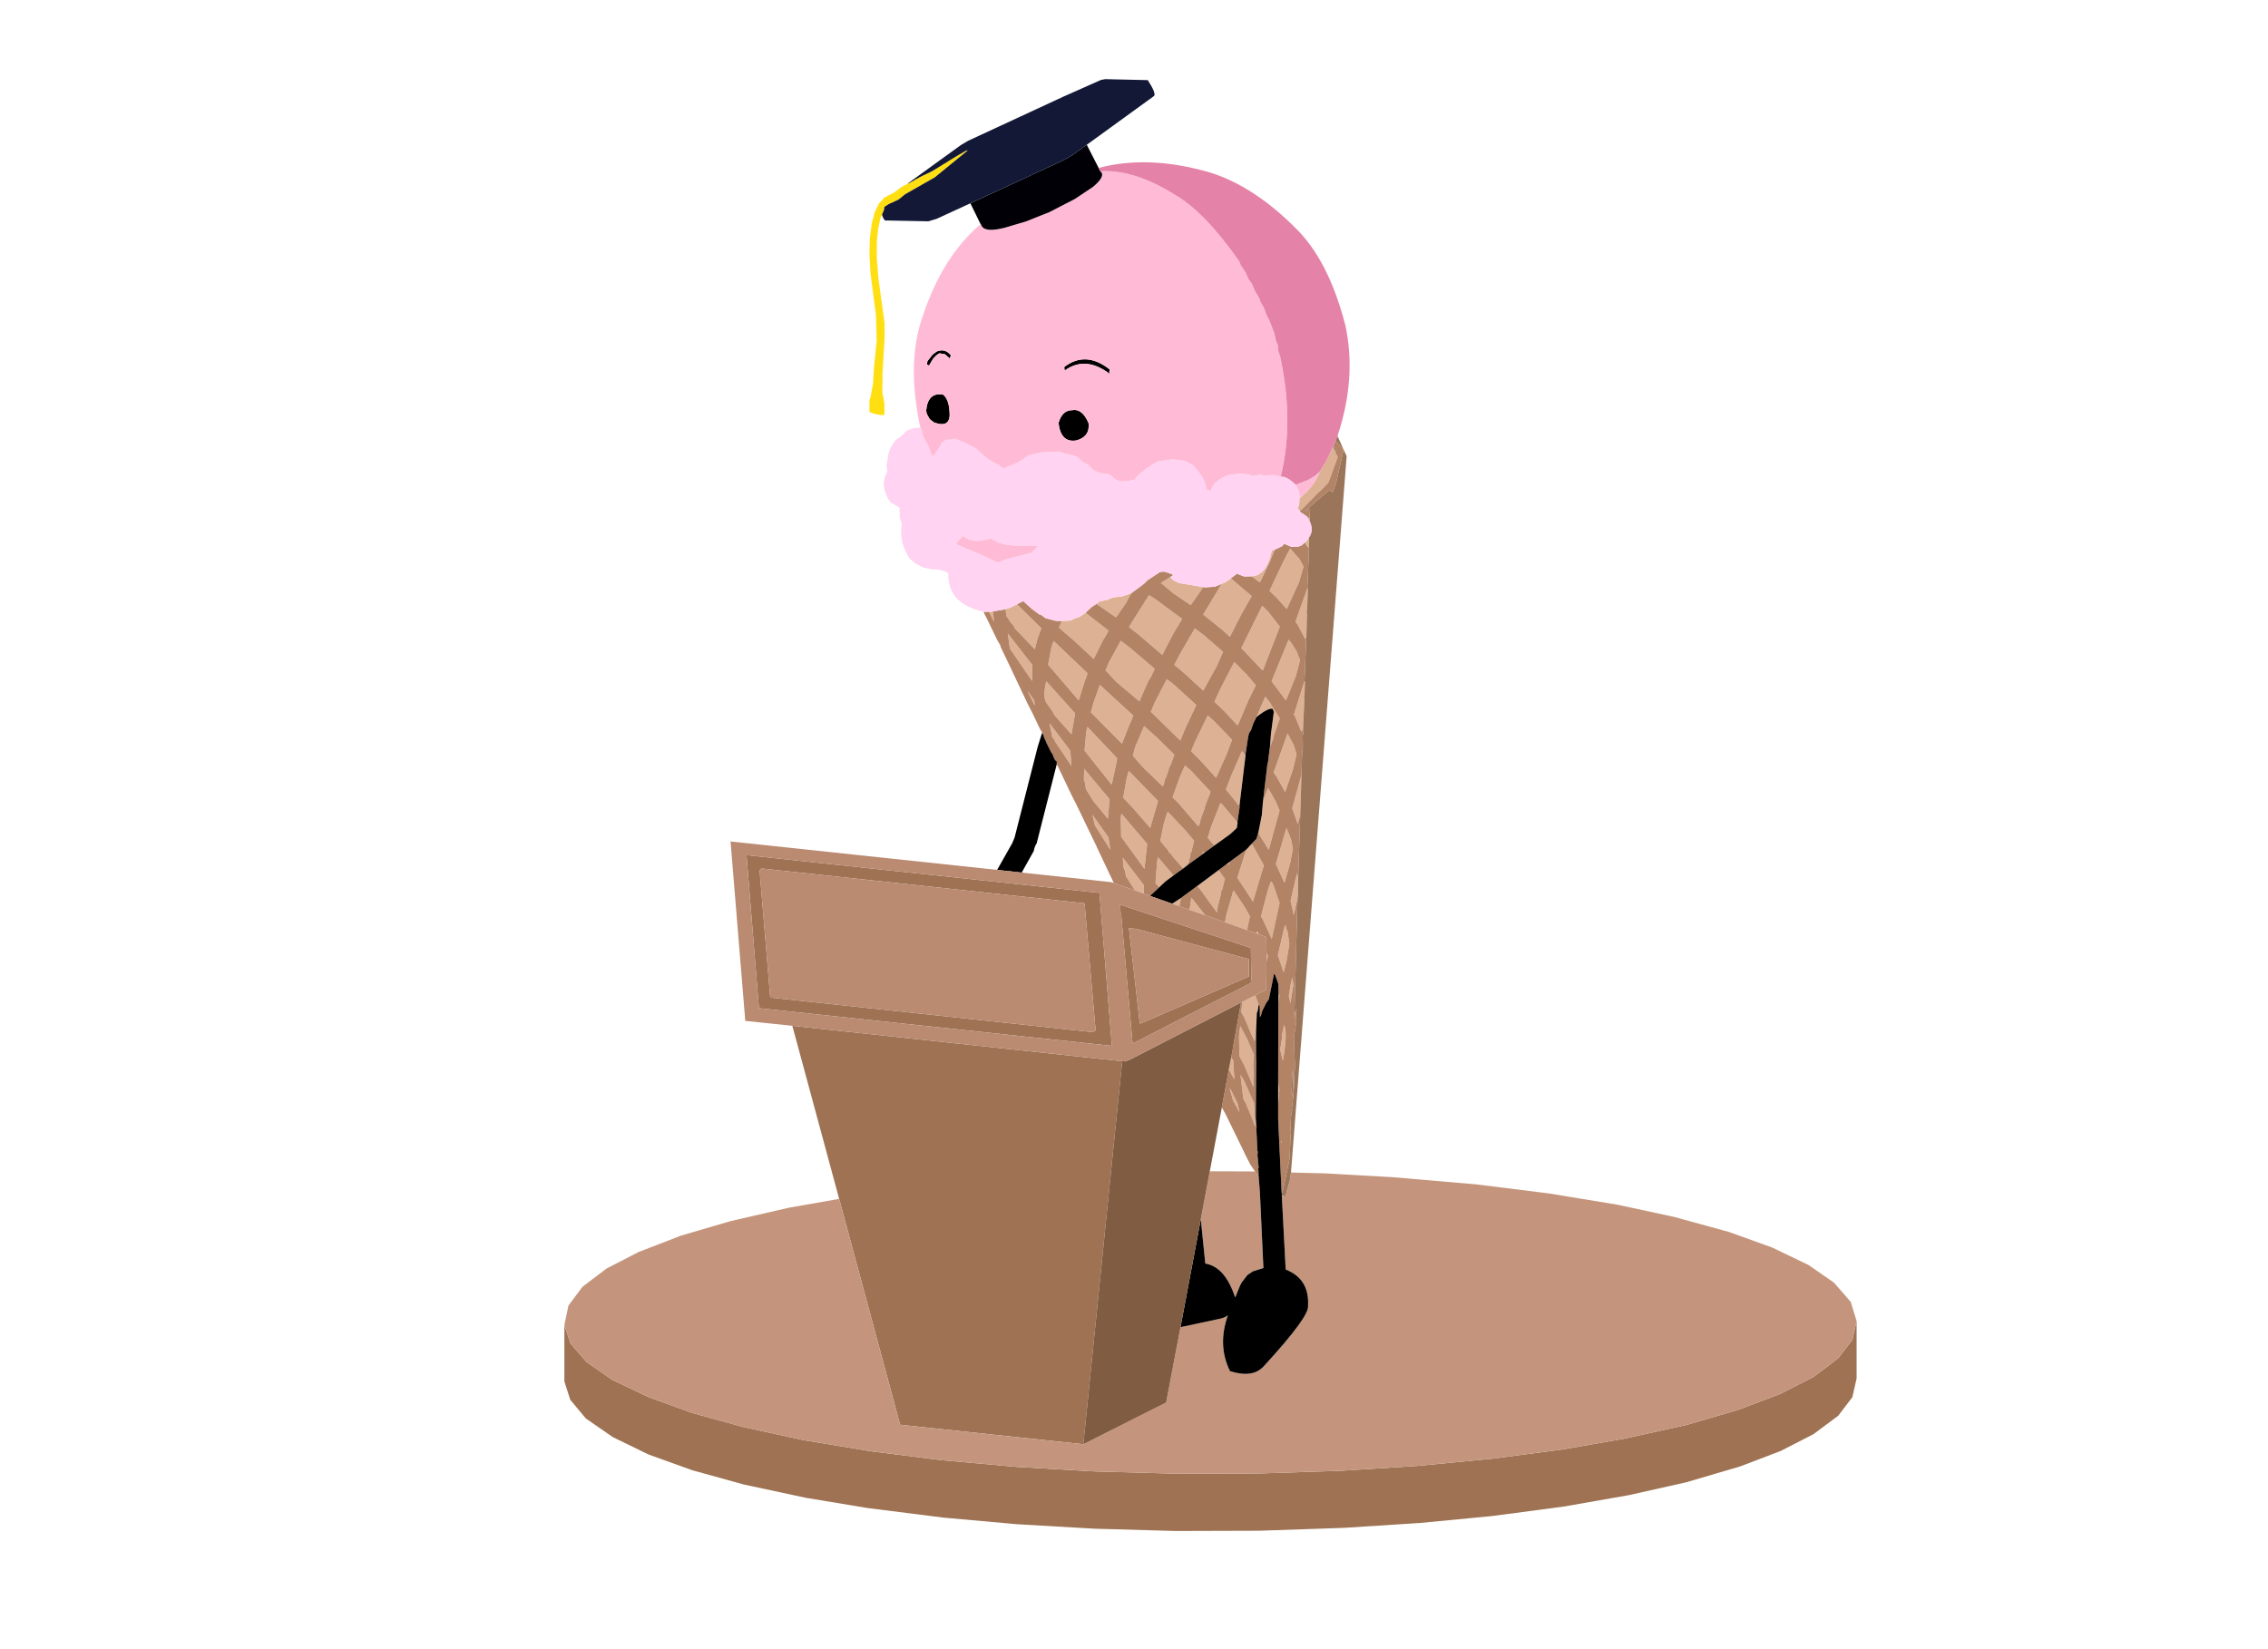
<svg xmlns="http://www.w3.org/2000/svg" version="1.1" xmlns:xlink="http://www.w3.org/1999/xlink" preserveAspectRatio="none" x="0px" y="0px" width="550px" height="400px" viewBox="0 0 550 400">
<defs>
<g id="Layer0_0_FILL">
<path fill="#9E7252" stroke="none" d="
M 536.1 936.6
L 486.1 936.75 435.5 935.35 388 932.6 342.1 928.5 299.35 923.1 257.85 916.25 221.1 908.25 189.75 899.6 163.5 890.1 141.1 879.5 125.25 868.5 115.5 857.25 111.75 845.85 111.75 880.35 115.35 891.6 124.85 903 141.25 914.35 163.1 925 189.75 934.6 221.35 943.35 259.35 951.5 297.1 957.75 343.5 963.6 388 967.6 435.5 970.35 485.1 971.75 536.25 971.6 587.6 969.85 634.5 966.85 678.6 962.6 722.1 956.85 762 949.85 797 942 829.85 932.35 854.75 922.85 874.75 912.6 889.85 901.35 898.5 890 901.1 878.5 901.1 843.5 898.5 855 889.85 866.25 874.85 877.6 854.5 888 828.75 897.75 797.1 907 759.25 915.35 721.1 922 678.5 927.6 632.85 932 585.5 935 536.1 936.6
M 451.5 594.25
L 451.75 594.6 451.85 594.85 458.85 674 531.25 636.85 531.1 636.6 531.35 634.6 531.1 615.85 531.25 615.6 451.25 589.1 451.5 594.25
M 456.6 603.5
L 460.85 603.85 529.85 622.35 529.85 633 464.6 661.35 463.25 661.75 456.6 603.5
M 223 558.85
L 230.6 652.35 446.1 675.35 446.1 674.25 438.6 581.85 438.1 581.85 223 558.85
M 231 568.25
L 232.25 567 429.5 588.25 436.25 665.85 434.75 667 237.5 645.85 231 568.25
M 251 663.1
L 279.6 768.85 316.85 906.85 428.75 918.75 452.5 684.75 251 663.1 Z"/>

<path fill="#C4957C" stroke="none" d="
M 506 752
L 500.5 781.35 503.25 808.35
Q 515.35 810.35 521.5 829.1
L 524.5 821.75 525.5 819.85 529 815.35 532.35 813.1 538.75 811.1 536.6 764.75 535.85 755.25 533.6 752.1 506 752
M 713 765.5
L 668.85 760 617.75 755.6 576.1 753.25 555.6 752.75 555 757.1 552 767.85 551.6 767.75 551.75 767.25 551.35 767 550 767 552.35 812
Q 567 817.75 566 834.25 567 840.6 538.85 871.25 532.1 878.5 518.35 874.1 510.5 858.35 517.1 839.85 516.25 840.85 513.25 841.85
L 488.1 847.25 479.35 893.25 428.75 918.75 316.85 906.85 279.6 768.85 248.85 774.25 213 782.5 182.85 791.35 157 801.35 137.6 811.35 122.85 822.5 114.25 834 111.75 845.85 115.5 857.25 125.25 868.5 141.1 879.5 163.5 890.1 189.75 899.6 221.1 908.25 257.85 916.25 299.35 923.1 342.1 928.5 388 932.6 435.5 935.35 486.1 936.75 536.1 936.6 585.5 935 632.85 932 678.5 927.6 721.1 922 759.25 915.35 797.1 907 828.75 897.75 854.5 888 874.85 877.6 889.85 866.25 898.5 855 901.1 843.5 897.5 831.75 887.25 820 871.75 809.25 849.6 798.6 823.25 789.1 789.6 779.85 754.75 772.35 713 765.5 Z"/>

<path fill="#DDB193" stroke="none" d="
M 547.75 710.85
L 548.5 702.35 547.75 698 547.75 710.85
M 547.85 648.35
L 548.6 644.75 548 643 547.85 648.35
M 520.35 684.35
L 519.1 682.25 517.6 689.85 521 695.85 520.35 684.35
M 525.25 654.75
L 525.35 655 527.1 658.1 531.35 668.25 531.5 668.5 533.35 672.6 534.25 666.5 534.75 655.1
Q 535.35 654.75 535.85 650.1
L 534 645.1 533.5 644.6 525.85 648.5 525.25 654.75
M 519.35 703.1
L 518 701.1 520.25 708.85 524.1 715.85 523 710.6 522.85 710.35 519.35 703.1
M 533 710.25
L 527 696.85 524.75 693.1 526.5 707.75 528 710.5 532.75 721.85 532.85 722.85 533.85 724.6 533 710.25
M 523.85 669.6
L 524.1 681.6 527.1 687.35 532.6 700.35 532.85 699.1 532.5 697.6 532.75 692.85 532.5 687.75 533 680.85 528.6 670.75 524.6 663.25 523.85 669.6
M 540.6 623.75
L 541.5 620.6 540.6 618.5 540.6 623.75
M 534.35 606.6
L 535.85 607.1 535 605.25 534.35 606.6
M 453.25 566.25
L 454 567.85 454.85 571.85 460.25 580.35 465.75 582.35 465.6 577 452.85 560.35 453.25 566.25
M 474.35 560.1
L 473.75 563.25 472.85 576 475.1 578.5 479 574.85 483.85 571.25 474.35 560.1
M 430.1 410.75
L 426.35 413.35 424.1 414 420.85 415.5 415.6 415.75 413.85 419.85 424.25 428.85 435.1 439 440.85 427.35 441.1 427.1 444 422.1 443.75 421.35 430.1 410.75
M 449.1 401.1
L 445.6 401.85 443.85 402.75 438.75 403.85 436.75 405.35 448.75 413.6 454.5 405.25 458 398.85 451.85 401 449.1 401.1
M 560 572.75
L 559.25 569.85 555.35 586.75 557.35 595.5 559.6 585 559.6 584.75 559.75 584.35 560 572.75
M 520.6 580.5
L 520.35 580.6 516.25 594.85 515.25 599.85 528.75 604.6 530.5 596.25 527.35 590.6 520.6 580.5
M 523 573
L 524.5 575.25 524.6 575.35 526.6 578.5 526.85 578.75 532.35 587.25 539 565.1 532.35 553 531.5 552 528.25 555.5 522.85 572.6 523 573
M 488.25 585.35
L 488.25 585.1 483 588.5 487.35 590 488.1 586.6 488.25 585.35
M 498.25 577.75
L 500 579.6 510.35 593.85 511.1 588.85 511.75 587.5 511.6 586.75
Q 512.6 584.85 513 580.85
L 513.5 580.1 515.25 573.35 511.35 568 498.25 577.75
M 494 559.75
L 494.25 557.6 494.85 556.5 496.35 550 491.1 543.75 480.25 532.25 478.6 537 478.6 537.25 477.85 539.85 477.85 540 475.75 550.1 480.75 556.25 481 557 482.6 558.35 483 559.25 489.75 567 492.5 564.85 493 563.6 493 563.35 493.85 560.25 494 559.85 494 559.75
M 502.25 556.75
L 501.85 556.85 501.5 558.25 502.35 557.75 502.75 557.35 502.25 556.75
M 518.25 562.85
L 516.75 564 517.6 564.75 518.25 562.85
M 513.5 527.75
L 512.5 527 506.75 541.75 504.75 548.25 508.75 553 518.5 546 522.5 542.25 523 539.1 522.85 538.85 513.5 527.75
M 556.35 530.25
L 559.75 539.85 561.25 534.1 562 509.75 556.35 530.25
M 538.5 525.85
L 537.75 534.5 535.6 545.25 542 555.6 548.6 531.6 546.35 526.25 541.6 517.85 538.5 525.85
M 527.75 497.75
L 527.6 497.5 525.6 495.35 518.75 511.1 515.85 518.75 522.25 526.6 522.35 526.85 523.1 527.75 523.1 527.85 524.1 528.85 527.85 497.85 527.75 497.75
M 563.75 463.6
L 563.5 462 563.85 461.35 564.1 453.1 563.85 452.5 557.35 473.1 557.85 473.6 562 483.6 563 480.85 563.75 463.6
M 558.35 416.25
L 559.85 418.35 564.35 427 565 425.6 565.35 410.75 565.1 410.6 565.5 408.25 565.85 396 565.6 395.85 558.35 416.25
M 542.85 379.25
L 545.6 372.25 543.85 372.85
Q 540.75 388 531.6 388.5
L 536.6 392.25 542.85 379.25
M 560.6 348
L 560.85 348.35 562.1 347.75 572.25 337.35 573.5 336.35 578 331.75 578.5 331.1 584 316 584.1 315.5 582.75 313 582.75 312.35 581.25 309.35 577.1 318.1 573.1 324.6
Q 570.5 332.6 560.75 341 560.85 345.5 559.5 346.85
L 560.6 348
M 434.25 534.1
L 435.85 540.75 445.25 555.6 444.1 548 434.25 534.1
M 429.1 513.1
L 429.75 514.6 430.35 518.5 435 526 443.75 536.6 444.75 524.75 444.5 524.35 429.25 506.1 429.1 513.1
M 452 533.5
L 451.6 536 451.85 547.6 466.1 567.25 466.25 566.25 466.25 565.85 467.75 552 452 533.5
M 456.5 507.35
L 455.35 511.25 453.1 523.75 459.35 530.35 469.6 542.25 474.35 525.85 474 525.35 456.5 507.35
M 399 466.6
L 398.75 464.25 394.6 458.5 399 467.35 399 466.6
M 382.6 423.35
L 383.85 432.6 397.5 452.5 397.6 442.75 397.35 442 396.75 441.6 382.6 423.35
M 460.6 492.5
L 460 494.35 459.85 494.6 459.85 494.85 459 498.1 465 505 477.25 516.85 478 515.25 478.6 512.5 479.6 510.75 479.5 510 479.85 509.85 481.25 505.1 482 504 484.35 497.5 473.6 486.85 465.85 480 460.6 492.35 460.6 492.5
M 431.25 480.5
L 430.5 483.6 429.5 495 446 515.75 446.1 515.35 446.25 515 449.25 501 449.35 499.6 431.25 480.5
M 409.75 486.75
L 411.25 488.5 411.35 489.25 421.5 504.35 421.5 503.25 420.75 495 408.1 478.25 409.75 486.75
M 421.5 485
L 423.75 472.25 406.1 452.6
Q 404 461.5 405.85 465.25
L 410.1 471.35 411 473.25 421.5 485
M 409.35 431.5
L 407.25 442.5 425.85 464.25 426 464 429.5 452.85
Q 431.5 448.1 431.1 447.5
L 410.6 428 409.35 431.5
M 504.75 473.5
L 496.85 489.85 494.6 495.35 500.25 501 509.85 511.6 516.35 497 519.6 488.35 508.75 477.1 504.75 473.5
M 521.25 441.1
L 520.75 441.25 512.35 457.5 508.85 465.1 515.25 471.25 522.85 479.5 523.35 479 529.35 464.75 534.1 455.1 530.1 450.25 529.75 449.75 529.35 449.75 529 449 528.25 448.1 527.6 447.6 521.25 441.1
M 549.85 734.75
L 550 733.25 549.6 733.75 549.85 734.75
M 550 669.35
L 550.25 669.85 549 677.6 550.6 684.5
Q 553.75 667.25 551.35 662.5
L 550 669.35
M 556.5 633.5
L 555.6 636.6 554.25 644.85 555.25 649.35 557 638.35 556.5 633.5
M 552.25 601.1
L 551.35 603.6 547.6 620 551.1 630.5 552.85 623.6 554.6 613 553.35 604.75
Q 552.6 604.5 552.25 601.1
M 438.85 454.85
L 435 465.6 433.35 471.6 452.35 490.75 457 478.85
Q 459.35 474.1 459 473.35
L 438.85 454.85
M 456.85 431.85
L 451.6 427.85 444.35 441.1 442.25 446.25 443 446.6 448.85 453 463 464.85 468.25 452.85 470.5 449.1 472.35 445 456.85 431.85
M 472.6 402.35
L 468.85 400 456.6 419.5 462.1 423.75 477 436.5 483.5 423.85 489.1 414.5 472.6 402.35
M 543.5 574.5
L 541.5 580.1 537.25 596.25 538.35 598 543.85 610.1 548.6 588.1 544.75 576.85 543.5 574.5
M 555 564
L 556.75 555 555.6 549.1 552.85 542.25 546.35 564.25 551.6 575.75 555 564
M 490.85 504
L 487.75 511 483.25 523.5 487 527.25 499 541.25 499.75 539.85 500.5 536.5 502.6 531.1 503.25 528.5 506.5 520.1 494.6 507.35 490.85 504
M 557.35 491.75
L 553.5 484.5 545 508.35 547 511.25 552 520.25 556.85 506.25 559 497.25 557.35 491.75
M 488 488.85
L 491.1 481.25 497.75 467.1 484 454.6 479.75 451.35 476.1 458.35 475.75 458.5 475.75 459.1 472.25 465.85 470 471.25 488 488.85
M 510.25 443.35
L 514.1 434.6 502.25 424.35 496.85 420.35 487.85 435.85 484.35 442.6 490.5 447.75 502 458.35 510.25 443.35
M 559 434.25
L 555.5 428.75 554.1 427.25 543.75 452.6 552.5 464.35 558.6 449.35 561.1 439.75 559 434.25
M 541.6 410
L 538 406.5 525.25 432.35 538.35 446.1 548.75 419.25 541.6 410
M 563.25 382.6
L 561 378.25 555.1 371.5 550.85 379.6 542.5 397.35 547.25 402 553 408.5 560.5 392.1 563.25 382.6
M 373.25 410.1
L 371.25 410.25 371 410.1 371.25 410.35 374 416 374.1 415.75 373.75 411.35 373.25 410.1
M 386.1 418.6
L 386.85 420.25 399.1 433.1 400.85 426.35 403.1 420.25 388.25 405.6 384.5 407.5 381.35 408.5 381.6 412.5 384.5 416.85 386.1 418.6
M 494.75 584.85
L 493.6 592.25 503.25 595.6 494.75 584.85
M 542.6 465.5
L 539.85 462 534.5 474.5
Q 542.25 468.35 544.5 469.6
L 545.1 471.35 543.35 484.75 542.75 492.75 544.75 487.75 544.85 486.5 548.75 475.35 542.6 465.5
M 564 367.85
L 565.75 370.5 566.6 371.1 566.6 364.75 565.25 366.85 564 367.85
M 566.1 353.25
L 566.85 354.5 567 352.6 566.1 353.25
M 515.75 392
L 513.25 393.1 502 411.85 514.1 421.6 518.25 425.5 525.5 411.25 531.6 400.6 518.85 389.75 515.75 392
M 482 388.85
L 476.1 392.5 483.85 399 494.35 406.1 502 395.1 487.35 392.6
Q 482.5 390.6 482 388.85 Z"/>

<path fill="#B38366" stroke="none" d="
M 525.85 648.5
L 525.1 648.85 520.1 676.6 520 677.6 519.1 682.25 520.35 684.35 521 695.85 517.6 689.85 513.35 712.85 513.35 713 513.75 713.6 513.85 713.85 515.5 716.85 515.6 717.1 515.75 717.35 515.85 717.6 516 717.75 516 717.85 527.35 741.1 527.35 741.25 530.75 747.85 533.6 752.1 535.85 755.25 535.75 754.35 535.85 753.85 535.75 753.6 535.75 751.6 535.6 751.25 535.6 750.35 535.85 750 535.25 743.1 535.1 742.35 535.35 740.1 535.1 739.6 534.5 727.25 534.35 727 534.6 725 534.1 719.75 534.35 683.35 534.25 683.1 534.25 666.5 533.35 672.6 531.5 668.5 531.35 668.25 527.1 658.1 525.35 655 525.25 654.75 525.85 648.5
M 524.1 681.6
L 523.85 669.6 524.6 663.25 528.6 670.75 533 680.85 532.5 687.75 532.75 692.85 532.5 697.6 532.85 699.1 532.6 700.35 527.1 687.35 524.1 681.6
M 527 696.85
L 533 710.25 533.85 724.6 532.85 722.85 532.75 721.85 528 710.5 526.5 707.75 524.75 693.1 527 696.85
M 518 701.1
L 519.35 703.1 522.85 710.35 523 710.6 524.1 715.85 520.25 708.85 518 701.1
M 562.1 347.75
L 560.85 348.35 561.75 349.75 562.6 350 565.6 352.25 566.1 353.25 567 352.6 567.25 347.1 564.1 348.75 570.25 343.25 570.35 343.1 578.75 336 581.1 337.1 583.1 331.5 587.75 311.1 582.75 305.75 581.35 309.1 583.25 310.75 582.75 312.35 582.75 313 584.1 315.5 584 316 578.5 331.1 578 331.75 573.5 336.35 572.25 337.35 562.1 347.75
M 476.1 392.5
L 482 388.85 483.6 387.85 482.75 387.1 478.1 385.6 475.6 385.85 468 390.85 465.75 393.1 458 398.85 454.5 405.25 448.75 413.6 436.75 405.35 433.85 407.25 430.1 410.75 443.75 421.35 444 422.1 441.1 427.1 440.85 427.35 435.1 439 424.25 428.85 413.85 419.85 415.6 415.75 412.1 415.75 405.75 414.1 403 412.1 401.85 411.75 397.25 408.35 392 403.6 388.25 405.6 403.1 420.25 400.85 426.35 399.1 433.1 386.85 420.25 386.1 418.6 384.5 416.85 381.6 412.5 381.35 408.5 380 408.85 374.5 409.75 373.25 410.1 373.75 411.35 374.1 415.75 374 416 371.25 410.35 371 410.1 367.85 410.25 368.1 411 368.25 411.25 368.35 411.5 368.5 411.75 368.6 412 368.75 412.25 368.85 412.5 369.1 412.85 369.35 413.5 369.5 413.75 369.6 413.85 376.1 427.35 378.25 431 378.1 431.35 385.1 446 385.1 446.1 385.25 446.35 385.35 446.6 394.85 466.6 395 466.85 395.1 467.1 395.25 467.35 395.35 467.6 397 470.75 397.1 471 397.6 472 397.75 472.1 397.75 472.25 402.5 482.25 403.35 483.35 403.5 484.25 404.5 485.6 404.6 486.5 406 489.6 406.1 490 409.35 496.5 409.85 496.85 409.85 497 410 497.35
Q 411.25 501.25 412.5 501.5
L 412.5 503.35 412.6 503.35 421.85 522.75 422 523 422.1 523.25 422.5 524 422.6 524.25 422.75 524.5 422.85 524.75 423 525 423.1 525.25 423.75 526.35 423.85 526.6 424 526.85 424.1 527.1 437 553.85 437 554 437.1 554.25 437.25 554.5 447.35 575.85 447.5 576 450.1 576.85 450.25 577 460.25 580.35 454.85 571.85 454 567.85 453.25 566.25 452.85 560.35 465.6 577 465.75 582.35 465.85 582.5 469.5 583.75 475.1 578.5 472.85 576 473.75 563.25 474.35 560.1 483.85 571.25 484.6 570.75 484.85 570.5 489.75 567 483 559.25 482.6 558.35 481 557 480.75 556.25 475.75 550.1 477.85 540 477.85 539.85 478.6 537.25 478.6 537 480.25 532.25 491.1 543.75 496.35 550 494.85 556.5 494.25 557.6 494 559.75 494 559.85 493.85 560.25 493 563.35 493 563.6 492.5 564.85 492.6 564.85 492.75 564.6 501.5 558.35 501.5 558.25 501.85 556.85 502.25 556.75 502.75 557.35 508.75 553 504.75 548.25 506.75 541.75 512.5 527 513.5 527.75 522.85 538.85 524.25 529.25 524.1 529 524.1 528.85 523.1 527.85 523.1 527.75 522.35 526.85 522.25 526.6 515.85 518.75 518.75 511.1 525.6 495.35 527.6 497.5 527.75 497.75 529.35 487.1 529.35 486.85 530 484.25 531.25 482.35 532.6 478.35 534.5 474.5 539.85 462 542.6 465.5 548.75 475.35 544.85 486.5 544.75 487.75 542.75 492.75 542.6 493.35 541.5 502.25 541.5 502.5 541.25 502.75 538.5 525.85 541.6 517.85 546.35 526.25 548.6 531.6 542 555.6 535.6 545.25 534.5 548.85 531.5 552 532.35 553 539 565.1 532.35 587.25 526.85 578.75 526.6 578.5 524.6 575.35 524.5 575.25 523 573 522.85 572.6 528.25 555.5 518.25 562.85 517.6 564.75 516.75 564 516.35 564.25 511.35 568 515.25 573.35 513.5 580.1 513 580.85
Q 512.6 584.85 511.6 586.75
L 511.75 587.5 511.1 588.85 510.35 593.85 500 579.6 498.25 577.75 488.25 585.1 488.25 585.35 488.1 586.6 487.35 590 487.5 590.1 493.25 592.1 493.6 592.25 494.75 584.85 503.25 595.6 515.25 599.85 516.25 594.85 520.35 580.6 520.6 580.5 527.35 590.6 530.5 596.25 528.75 604.6 534.35 606.6 535 605.25 535.85 607.1 540.5 609 540.6 618.5 541.5 620.6 540.6 623.75 540.5 641 533.75 644.5 533.5 644.6 534 645.1 535.85 650.1 536.5 651.25 536.6 657.6 537.1 657.25 538.1 653.85 540.5 649.1 542.1 646.85 545.25 631.25 546 632.25 547.85 637.5 548 643 548.6 644.75 547.85 648.35 547.75 698 548.5 702.35 547.75 710.85 547.75 720.25 549.85 764.75 550 765.25 550.35 765.1 550.6 764 550.6 763.6 550.75 763.35 554.6 745 554.75 743.85 555.35 730 555.1 728.6 555.1 728.25 555.25 727 555.6 718.6 556.35 714.35 556.1 713.6 557.1 705.6 558 687.35 557.35 670.5 558.85 660.85 558.6 656 559 652.85
Q 558.1 653.25 557.6 659
L 559.6 585 557.35 595.5 555.35 586.75 559.25 569.85 560 572.75 561.25 534.1 559.75 539.85 556.35 530.25 562 509.75 562.35 497.5 562.75 497.1 562.5 495.35 562.85 493.1 562.75 485.5 563.1 485.25 563 480.85 562 483.6 557.85 473.6 557.35 473.1 563.85 452.5 564.85 428.6 564.6 427.1 564.35 427 559.85 418.35 558.35 416.25 565.6 395.85 566.6 371.1 565.75 370.5 564 367.85
Q 562 370.1 559.85 370.35
L 556 370.5 555.5 370.35 551.35 368.6 550.35 370 545.6 372.25 542.85 379.25 536.6 392.25 531.6 388.5 527 388.6 524 387.5 522.75 386.75 518.85 389.75 531.6 400.6 525.5 411.25 518.25 425.5 514.1 421.6 502 411.85 513.25 393.1 509.1 394.85 503.35 395.25 502 395.1 494.35 406.1 483.85 399 476.1 392.5
M 561 378.25
L 563.25 382.6 560.5 392.1 553 408.5 547.25 402 542.5 397.35 550.85 379.6 555.1 371.5 561 378.25
M 538 406.5
L 541.6 410 548.75 419.25 538.35 446.1 525.25 432.35 538 406.5
M 555.5 428.75
L 559 434.25 561.1 439.75 558.6 449.35 552.5 464.35 543.75 452.6 554.1 427.25 555.5 428.75
M 514.1 434.6
L 510.25 443.35 502 458.35 490.5 447.75 484.35 442.6 487.85 435.85 496.85 420.35 502.25 424.35 514.1 434.6
M 491.1 481.25
L 488 488.85 470 471.25 472.25 465.85 475.75 459.1 475.75 458.5 476.1 458.35 479.75 451.35 484 454.6 497.75 467.1 491.1 481.25
M 553.5 484.5
L 557.35 491.75 559 497.25 556.85 506.25 552 520.25 547 511.25 545 508.35 553.5 484.5
M 487.75 511
L 490.85 504 494.6 507.35 506.5 520.1 503.25 528.5 502.6 531.1 500.5 536.5 499.75 539.85 499 541.25 487 527.25 483.25 523.5 487.75 511
M 556.75 555
L 555 564 551.6 575.75 546.35 564.25 552.85 542.25 555.6 549.1 556.75 555
M 541.5 580.1
L 543.5 574.5 544.75 576.85 548.6 588.1 543.85 610.1 538.35 598 537.25 596.25 541.5 580.1
M 468.85 400
L 472.6 402.35 489.1 414.5 483.5 423.85 477 436.5 462.1 423.75 456.6 419.5 468.85 400
M 451.6 427.85
L 456.85 431.85 472.35 445 470.5 449.1 468.25 452.85 463 464.85 448.85 453 443 446.6 442.25 446.25 444.35 441.1 451.6 427.85
M 435 465.6
L 438.85 454.85 459 473.35
Q 459.35 474.1 457 478.85
L 452.35 490.75 433.35 471.6 435 465.6
M 551.35 603.6
L 552.25 601.1
Q 552.6 604.5 553.35 604.75
L 554.6 613 552.85 623.6 551.1 630.5 547.6 620 551.35 603.6
M 555.6 636.6
L 556.5 633.5 557 638.35 555.25 649.35 554.25 644.85 555.6 636.6
M 550.25 669.85
L 550 669.35 551.35 662.5
Q 553.75 667.25 550.6 684.5
L 549 677.6 550.25 669.85
M 556.25 706.1
L 556 703.85 556.25 694 556.75 689.85 557 701.5 556.25 706.1
M 550 733.25
L 549.85 734.75 549.6 733.75 550 733.25
M 520.75 441.25
L 521.25 441.1 527.6 447.6 528.25 448.1 529 449 529.35 449.75 529.75 449.75 530.1 450.25 534.1 455.1 529.35 464.75 523.35 479 522.85 479.5 515.25 471.25 508.85 465.1 512.35 457.5 520.75 441.25
M 496.85 489.85
L 504.75 473.5 508.75 477.1 519.6 488.35 516.35 497 509.85 511.6 500.25 501 494.6 495.35 496.85 489.85
M 407.25 442.5
L 409.35 431.5 410.6 428 431.1 447.5
Q 431.5 448.1 429.5 452.85
L 426 464 425.85 464.25 407.25 442.5
M 423.75 472.25
L 421.5 485 411 473.25 410.1 471.35 405.85 465.25
Q 404 461.5 406.1 452.6
L 423.75 472.25
M 411.25 488.5
L 409.75 486.75 408.1 478.25 420.75 495 421.5 503.25 421.5 504.35 411.35 489.25 411.25 488.5
M 430.5 483.6
L 431.25 480.5 449.35 499.6 449.25 501 446.25 515 446.1 515.35 446 515.75 429.5 495 430.5 483.6
M 460 494.35
L 460.6 492.5 460.6 492.35 465.85 480 473.6 486.85 484.35 497.5 482 504 481.25 505.1 479.85 509.85 479.5 510 479.6 510.75 478.6 512.5 478 515.25 477.25 516.85 465 505 459 498.1 459.85 494.85 459.85 494.6 460 494.35
M 383.85 432.6
L 382.6 423.35 396.75 441.6 397.35 442 397.6 442.75 397.5 452.5 383.85 432.6
M 398.75 464.25
L 399 466.6 399 467.35 394.6 458.5 398.75 464.25
M 455.35 511.25
L 456.5 507.35 474 525.35 474.35 525.85 469.6 542.25 459.35 530.35 453.1 523.75 455.35 511.25
M 451.6 536
L 452 533.5 467.75 552 466.25 565.85 466.25 566.25 466.1 567.25 451.85 547.6 451.6 536
M 429.75 514.6
L 429.1 513.1 429.25 506.1 444.5 524.35 444.75 524.75 443.75 536.6 435 526 430.35 518.5 429.75 514.6
M 435.85 540.75
L 434.25 534.1 444.1 548 445.25 555.6 435.85 540.75 Z"/>

<path fill="#000000" stroke="none" d="
M 546 632.25
L 545.25 631.25 542.1 646.85 540.5 649.1 538.1 653.85 537.1 657.25 536.6 657.6 536.5 651.25 535.85 650.1
Q 535.35 654.75 534.75 655.1
L 534.25 666.5 534.25 683.1 534.35 683.35 534.1 719.75 534.6 725 534.35 727 534.5 727.25 535.1 739.6 535.35 740.1 535.1 742.35 535.25 743.1 535.85 750 535.6 750.35 535.6 751.25 535.75 751.6 535.75 753.6 535.85 753.85 535.75 754.35 535.85 755.25 536.6 764.75 538.75 811.1 532.35 813.1 529 815.35 525.5 819.85 524.5 821.75 521.5 829.1
Q 515.35 810.35 503.25 808.35
L 500.5 781.35 488.1 847.25 513.25 841.85
Q 516.25 840.85 517.1 839.85 510.5 858.35 518.35 874.1 532.1 878.5 538.85 871.25 567 840.6 566 834.25 567 817.75 552.35 812
L 550 767 550 765.25 549.85 764.75 547.75 720.25 547.75 710.85 547.75 698 547.85 648.35 548 643 547.85 637.5 546 632.25
M 406.1 490
L 406 489.6 404.6 486.5 404.5 485.6 403.5 484.25 400.85 492.75 386.75 548.1 385.35 551.5 376.1 567.85 391.1 569.5 398.5 556.25
Q 398.85 553.75 400.25 551.6
L 412.5 503.35 412.5 501.5
Q 411.25 501.25 410 497.35
L 409.85 497 409.85 496.85 409.35 496.5 406.1 490
M 534.5 474.5
L 532.6 478.35 531.25 482.35 530 484.25 529.35 486.85 529.35 487.1 527.75 497.75 527.85 497.85 524.1 528.85 524.1 529 524.25 529.25 522.85 538.85 523 539.1 522.5 542.25 518.5 546 508.75 553 502.75 557.35 502.35 557.75 501.5 558.25 501.5 558.35 492.75 564.6 492.6 564.85 492.5 564.85 489.75 567 484.85 570.5 484.6 570.75 483.85 571.25 479 574.85 475.1 578.5 469.5 583.75 483 588.5 488.25 585.1 498.25 577.75 511.35 568 516.35 564.25 516.75 564 518.25 562.85 528.25 555.5 531.5 552 534.5 548.85 535.6 545.25 537.75 534.5 538.5 525.85 541.25 502.75 541.5 502.5 541.5 502.25 542.6 493.35 542.75 492.75 543.35 484.75 545.1 471.35 544.5 469.6
Q 542.25 468.35 534.5 474.5
M 333 288.6
L 333 289 334.5 291.75 334.6 292 335.25 292.75 337.75 294.6 340.5 295.35
Q 346.6 296.5 347.1 290.5 347.1 280.6 343.1 277.5 333.75 275.85 332.75 287.25
L 333 288.6
M 347.35 254.5
L 348 253.75
Q 344.6 249 339.25 251.1
L 336.6 253.1 333.5 257.1 333.25 259.1 334.5 259.75 336.85 255.75
Q 338.85 253.25 340.85 252.25
L 344.25 252.85 347.35 255.6 347.35 254.5
M 417.6 262.6
Q 430.25 253.75 444.75 264.75
L 444.6 263.25 445 262.25
Q 430.35 250.5 417.1 260.6
L 417.25 262.35 417.6 262.6
M 432 295.1
Q 428.25 285.85 421.85 287 415.75 287.1 413.6 294.85 415 307 424.35 305.5 432.75 303.35 432 295.1 Z"/>

<path fill="#805C42" stroke="none" d="
M 454.5 684.85
L 452.5 684.75 428.75 918.75 479.35 893.25 488.1 847.25 500.5 781.35 506 752 513.35 713 513.35 712.85 517.6 689.85 519.1 682.25 520 677.6 520.1 676.6 525.1 648.85 458 683.35 454.5 684.85 Z"/>

<path fill="#BA8A71" stroke="none" d="
M 222.25 660.1
L 251 663.1 452.5 684.75 454.5 684.85 458 683.35 525.1 648.85 525.85 648.5 533.5 644.6 533.75 644.5 540.5 641 540.6 623.75 540.6 618.5 540.5 609 535.85 607.1 534.35 606.6 528.75 604.6 515.25 599.85 503.25 595.6 493.6 592.25 493.25 592.1 487.5 590.1 487.35 590 483 588.5 469.5 583.75 465.85 582.5 465.75 582.35 460.25 580.35 450.25 577 450.1 576.85 447.5 576 447.35 575.85 445.75 575.35 391.1 569.5 376.1 567.85 213.25 550.5 222.25 660.1
M 230.6 652.35
L 223 558.85 438.1 581.85 438.6 581.85 446.1 674.25 446.1 675.35 230.6 652.35
M 451.75 594.6
L 451.5 594.25 451.25 589.1 531.25 615.6 531.1 615.85 531.35 634.6 531.1 636.6 531.25 636.85 458.85 674 451.85 594.85 451.75 594.6
M 460.85 603.85
L 456.6 603.5 463.25 661.75 464.6 661.35 529.85 633 529.85 622.35 460.85 603.85
M 232.25 567
L 231 568.25 237.5 645.85 434.75 667 436.25 665.85 429.5 588.25 232.25 567 Z"/>

<path fill="#9A755A" stroke="none" d="
M 566.6 364.75
L 566.6 371.1 565.6 395.85 565.85 396 565.5 408.25 565.1 410.6 565.35 410.75 565 425.6 564.35 427 564.6 427.1 564.85 428.6 563.85 452.5 564.1 453.1 563.85 461.35 563.5 462 563.75 463.6 563 480.85 563.1 485.25 562.75 485.5 562.85 493.1 562.5 495.35 562.75 497.1 562.35 497.5 562 509.75 561.25 534.1 560 572.75 559.75 584.35 559.6 584.75 559.6 585 557.6 659
Q 558.1 653.25 559 652.85
L 558.6 656 558.85 660.85 557.35 670.5 558 687.35 557.1 705.6 556.1 713.6 556.35 714.35 555.6 718.6 555.25 727 555.1 728.25 555.1 728.6 555.35 730 554.75 743.85 554.6 745 550.75 763.35 550.6 763.6 550.6 764 550.35 765.1 550 765.25 550 767 551.35 767 551.75 767.25 551.6 767.75 552 767.85 555 757.1 555.6 752.75 589.6 315.1 587.75 311.1 583.1 331.5 581.1 337.1 578.75 336 570.35 343.1 570.25 343.25 564.1 348.75 567.25 347.1 567 352.6 566.85 354.5
Q 569.75 360.35 566.6 364.75
M 556 703.85
L 556.25 706.1 557 701.5 556.75 689.85 556.25 694 556 703.85
M 581.35 309.1
L 581.25 309.35 582.75 312.35 583.25 310.75 581.35 309.1
M 584 302.75
L 582.75 305.75 587.75 311.1 584 302.75 Z"/>

<path fill="#FFD3F1" stroke="none" d="
M 403.35 312.75
L 395.5 314.5 389.25 318.6 386.6 320 381.1 322 380.25 322.85 376.75 320.25 373.25 318.5 369.25 315.85 363.1 310.35 356 306.6 350 304.35
Q 348.1 305.25 345.1 305
L 342.25 306.85 340.6 310.1 337.1 315.1 336.1 314.25 334.1 309.1 331.25 303.6
Q 330 300.75 330.25 299.75
L 329.25 298
Q 327 297 321.1 299.35
L 316.1 304.1
Q 314.5 303.75 310.85 310.25
L 309.85 313.25 308.5 321.1 309.1 324.35 307.5 327.75 306.75 331.85
Q 307.35 338.6 311 343.25
L 316.5 346.6 316.6 352.75 317.85 356.35
Q 315.85 367.35 322.75 377.75
L 326.1 380.5 330.6 383 336 384.25 340.25 384.35 344.25 385.5 346.25 386.6
Q 345.85 404 364.5 409.25
L 367.85 410.25 371 410.1 371.25 410.25 373.25 410.1 374.5 409.75 380 408.85 381.35 408.5 384.5 407.5 388.25 405.6 392 403.6 397.25 408.35 401.85 411.75 403 412.1 405.75 414.1 412.1 415.75 415.6 415.75 420.85 415.5 424.1 414 426.35 413.35 430.1 410.75 433.85 407.25 436.75 405.35 438.75 403.85 443.85 402.75 445.6 401.85 449.1 401.1 451.85 401 458 398.85 465.75 393.1 468 390.85 475.6 385.85 478.1 385.6 482.75 387.1 483.6 387.85 482 388.85
Q 482.5 390.6 487.35 392.6
L 502 395.1 503.35 395.25 509.1 394.85 513.25 393.1 515.75 392 518.85 389.75 522.75 386.75 524 387.5 527 388.6 531.6 388.5
Q 540.75 388 543.85 372.85
L 545.6 372.25 550.35 370 551.35 368.6 555.5 370.35 556 370.5 559.85 370.35
Q 562 370.1 564 367.85
L 565.25 366.85 566.6 364.75
Q 569.75 360.35 566.85 354.5
L 566.1 353.25 565.6 352.25 562.6 350 561.75 349.75 560.85 348.35 560.6 348 559.5 346.85
Q 560.85 345.5 560.75 341 561.25 340.5 560.5 337.1
L 558.5 332.5
Q 553.25 327.35 549.35 327.5
L 544.5 326.6
Q 537.35 327.1 536.6 326.35
L 532.25 327.25 530.1 326.35 524.35 325.75 518.25 326.5
Q 508.85 329.25 506.5 336.35
L 503.75 335.25
Q 503.85 329.35 495.85 320.75
L 492.75 319 489.75 317.85 483.25 317 474.5 318.25 473 319 467 322.85 462 327 460 329.5 455.75 330.25 451.35 330.5 448.1 329.25
Q 445 325.85 444.25 326.1
L 438.85 325.35 438.25 325 435.1 323.75 431.35 320.25
Q 428.1 318.75 425.75 316.1
L 422.85 314.6 419.25 314 413.5 312.25 403.35 312.75
M 352.1 369.35
L 351 368.35 355.25 363.85
Q 361.1 369 372.35 365.35
L 375.6 367.25
Q 381.5 370.6 401.25 369.75
L 397.75 373.5 396.85 374.25 396 374.35 383 377.75 382.75 377.75 382.35 377.85 382 378 381.6 378.1 381.5 378.25 381 378.35 380.85 378.35 380.6 378.5 380 378.75 379.75 378.75 377.75 379.5 377.35 379.6 376.25 380 369.5 376.75 369.25 376.6 369 376.5 368.75 376.35 352.1 369.35 Z"/>

<path fill="#FFBBD5" stroke="none" d="
M 351 368.35
L 352.1 369.35 368.75 376.35 369 376.5 369.25 376.6 369.5 376.75 376.25 380 377.35 379.6 377.75 379.5 379.75 378.75 380 378.75 380.6 378.5 380.85 378.35 381 378.35 381.5 378.25 381.6 378.1 382 378 382.35 377.85 382.75 377.75 383 377.75 396 374.35 396.85 374.25 397.75 373.5 401.25 369.75
Q 381.5 370.6 375.6 367.25
L 372.35 365.35
Q 361.1 369 355.25 363.85
L 351 368.35
M 366.75 174.6
L 366.35 173.85 366.25 173.5 366 173.35
Q 342.5 193.25 330.5 230 320.6 258 329.25 298
L 330.25 299.75
Q 330 300.75 331.25 303.6
L 334.1 309.1 336.1 314.25 337.1 315.1 340.6 310.1 342.25 306.85 345.1 305
Q 348.1 305.25 350 304.35
L 356 306.6 363.1 310.35 369.25 315.85 373.25 318.5 376.75 320.25 380.25 322.85 381.1 322 386.6 320 389.25 318.6 395.5 314.5 403.35 312.75 413.5 312.25 419.25 314 422.85 314.6 425.75 316.1
Q 428.1 318.75 431.35 320.25
L 435.1 323.75 438.25 325 438.85 325.35 444.25 326.1
Q 445 325.85 448.1 329.25
L 451.35 330.5 455.75 330.25 460 329.5 462 327 467 322.85 473 319 474.5 318.25 483.25 317 489.75 317.85 492.75 319 495.85 320.75
Q 503.85 329.35 503.75 335.25
L 506.5 336.35
Q 508.85 329.25 518.25 326.5
L 524.35 325.75 530.1 326.35 532.25 327.25 536.6 326.35
Q 537.35 327.1 544.5 326.6
L 549.35 327.5
Q 557.5 294.25 549.1 254.75
L 547.85 250.85 547.6 247.35 546.5 244.85 545.35 239.75 542.1 231.5 540.6 228.75 539 224.35 537 221 536 218.1 533.75 214.5 531.75 209.85 529.6 206.85 527.85 202.85 524.85 198.35 524.1 196.25
Q 503 166 484.85 155.5 460 139.85 439.1 141 442.75 143.85 434.6 150.6
L 423.5 158 408 166 393.5 171.75 380.85 175.5
Q 369.1 178.5 366.75 174.6
M 421.85 287
Q 428.25 285.85 432 295.1 432.75 303.35 424.35 305.5 415 307 413.6 294.85 415.75 287.1 421.85 287
M 444.75 264.75
Q 430.25 253.75 417.6 262.6
L 417.25 262.35 417.1 260.6
Q 430.35 250.5 445 262.25
L 444.6 263.25 444.75 264.75
M 348 253.75
L 347.35 254.5 347.35 255.6 344.25 252.85 340.85 252.25
Q 338.85 253.25 336.85 255.75
L 334.5 259.75 333.25 259.1 333.5 257.1 336.6 253.1 339.25 251.1
Q 344.6 249 348 253.75
M 333 289
L 333 288.6 332.75 287.25
Q 333.75 275.85 343.1 277.5 347.1 280.6 347.1 290.5 346.6 296.5 340.5 295.35
L 337.75 294.6 335.25 292.75 334.6 292 334.5 291.75 333 289
M 560.5 337.1
Q 561.25 340.5 560.75 341 570.5 332.6 573.1 324.6
L 570.1 327.25 565.75 329.75 558.5 332.5 560.5 337.1 Z"/>

<path fill="#000006" stroke="none" d="
M 366.35 173.85
L 366.75 174.6
Q 369.1 178.5 380.85 175.5
L 393.5 171.75 408 166 423.5 158 434.6 150.6
Q 442.75 143.85 439.1 141
L 438.1 139 430.85 124.85 421.75 131.35 417 134.1 359.75 160.6 366 173.35 366.25 173.5 366.35 173.85 Z"/>

<path fill="#FFDF11" stroke="none" d="
M 328.85 144.6
L 328.25 145 326.85 145.75 326.6 145.85 326.5 145.85 326.1 146.1 326 146.25 322.35 148.25 322.1 148.35 321.85 148.5 321.35 148.6 321.25 148.75 321 148.85 320.85 149 318.1 150.35 313 154.1 306.85 157.25 306 158.6 304 160.5 301.35 166 299.5 173.1 298.35 182 298.1 191.5 298.75 203.5 302.1 229.1 302.5 244.5 300.85 261.1 300.35 270.25 299 277.85 299 278.1 298.75 279 298.6 279.35 298.6 279.5 298.25 280.5 298.25 280.75 298.1 281 298.1 288.1
Q 303.25 290.35 307.25 289.85
L 307.25 282.85 306 276.25 306.1 263.85 307.35 242.85 307.35 233.75 303.6 206.75 302.6 194.35 302.6 184.1 303.5 175.6 304.85 169.5 305.75 167.6 307 164.6 307.25 162.75 309.85 161.1 315.85 158.35 319.85 155.1 338 144.75 358.1 128.35
Q 357.5 128 354.75 129.85
L 353.1 130.75 352.75 131 352.5 131.1 351.5 131.75 351.25 131.85 350.6 132.25 350.35 132.5 350.1 132.5 350.1 132.6 350 132.6 349.75 132.85 349.6 132.85 349 133.25 348.75 133.35 347.75 134 347.5 134.1 347.35 134.25 347 134.5 346.75 134.6 344 136.35 343.6 136.5 342.85 137 342.6 137.1 342.35 137.35 342 137.6 341.1 138.1 340.75 138.35 340.6 138.35 340.25 138.6 340.1 138.75 335.85 141.25 335.6 141.35 335.35 141.5 333 142.6 332.75 142.75 331.35 143.35 331.1 143.5 329.1 144.5 328.85 144.6 Z"/>

<path fill="#121835" stroke="none" d="
M 442.1 84.75
L 439.5 85.25 416.75 95.35 358.5 122.35 354 125 321.35 148.6 321.85 148.5 322.1 148.35 322.35 148.25 326 146.25 326.1 146.1 326.5 145.85 326.6 145.85 326.85 145.75 328.25 145 328.85 144.6 329.1 144.5 331.1 143.5 331.35 143.35 332.75 142.75 333 142.6 335.35 141.5 335.6 141.35 335.85 141.25 340.1 138.75 340.25 138.6 340.6 138.35 340.75 138.35 341.1 138.1 342 137.6 342.35 137.35 342.6 137.1 342.85 137 343.6 136.5 344 136.35 346.75 134.6 347 134.5 347.35 134.25 347.5 134.1 347.75 134 348.75 133.35 349 133.25 349.6 132.85 349.75 132.85 350 132.6 350.1 132.6 350.1 132.5 350.35 132.5 350.6 132.25 351.25 131.85 351.5 131.75 352.5 131.1 352.75 131 353.1 130.75 354.75 129.85
Q 357.5 128 358.1 128.35
L 338 144.75 319.85 155.1 315.85 158.35 309.85 161.1 307.25 162.75 307 164.6 305.75 167.6
Q 307.1 171.85 308.75 171.1
L 334.1 171.6 339.1 170.1 359.75 160.6 417 134.1 421.75 131.35 430.85 124.85 472 95
Q 473.25 93.25 468.1 85.35
L 442.1 84.75 Z"/>

<path fill="#E582A8" stroke="none" d="
M 558.25 175.6
Q 529.85 147.25 500.5 140.25 466.35 131.5 438.1 139
L 439.1 141
Q 460 139.85 484.85 155.5 503 166 524.1 196.25
L 524.85 198.35 527.85 202.85 529.6 206.85 531.75 209.85 533.75 214.5 536 218.1 537 221 539 224.35 540.6 228.75 542.1 231.5 545.35 239.75 546.5 244.85 547.6 247.35 547.85 250.85 549.1 254.75
Q 557.5 294.25 549.35 327.5 553.25 327.35 558.5 332.5
L 565.75 329.75 570.1 327.25 573.1 324.6 577.1 318.1 581.25 309.35 581.35 309.1 582.75 305.75 584 302.75
Q 595.75 267.6 588.85 235.35 578.6 195.35 558.25 175.6 Z"/>
</g>
</defs>

<g transform="matrix( 0.397, 0, 0, 0.397, 92.5,-14.45) ">
<use xlink:href="#Layer0_0_FILL"/>
</g>
</svg>
